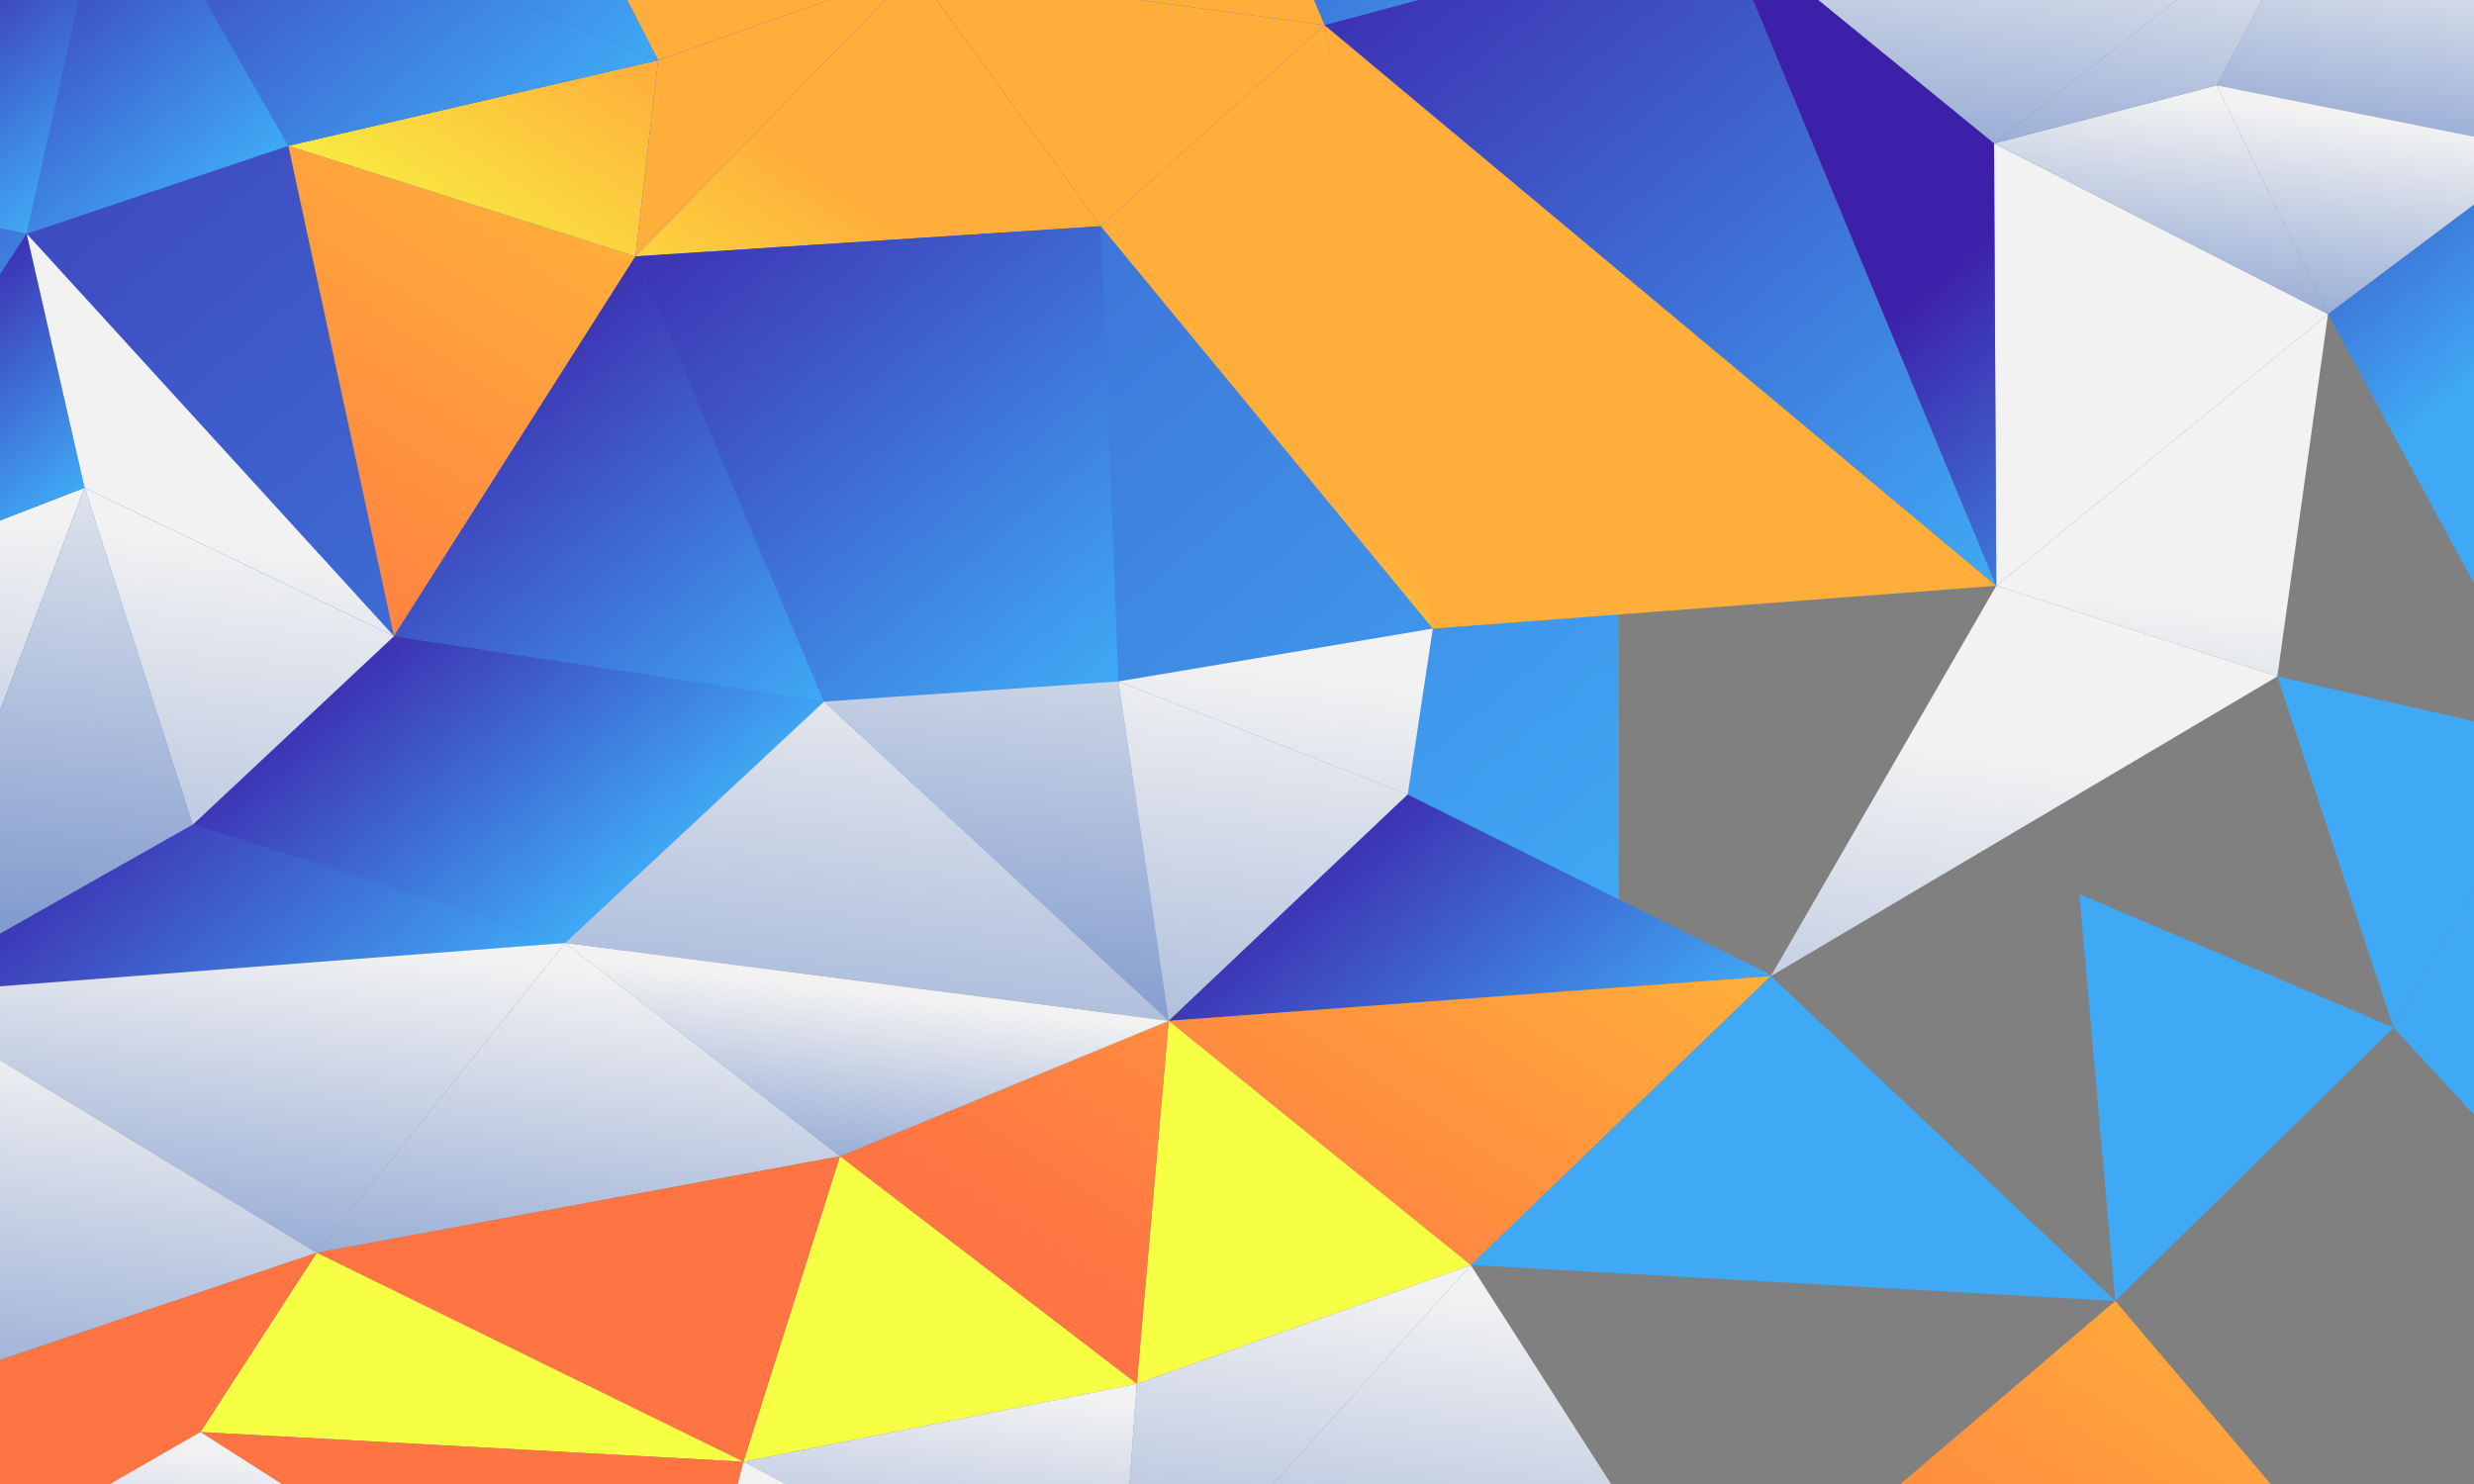 <svg xmlns="http://www.w3.org/2000/svg" xmlns:xlink="http://www.w3.org/1999/xlink" width="2000" height="1200" viewBox="0 0 2000 1200">
  <rect x="0" y="0" width="2000" height="1200" fill="#808080" stroke="none"/>
  <defs>
    <style>
      .Graphic-Style-10, .Graphic-Style-77, .Graphic-Style-9, .cls-1, .cls-10, .cls-11, .cls-12, .cls-13, .cls-14, .cls-15, .cls-16, .cls-17, .cls-18, .cls-19, .cls-2, .cls-20, .cls-21, .cls-22, .cls-23, .cls-24, .cls-26, .cls-27, .cls-28, .cls-29, .cls-3, .cls-30, .cls-31, .cls-4, .cls-5, .cls-6, .cls-7, .cls-8, .cls-9 {
        fill-rule: evenodd;
      }

      .cls-1 {
        fill: url(#linear-gradient);
      }

      .Graphic-Style-9 {
        fill: url(#linear-gradient-2);
      }

      .Graphic-Style-10 {
        fill: url(#linear-gradient-3);
      }

      .cls-2 {
        fill: url(#linear-gradient-4);
      }

      .cls-3 {
        fill: url(#linear-gradient-7);
      }

      .cls-4 {
        fill: url(#linear-gradient-8);
      }

      .Graphic-Style-5 {
        fill: url(#linear-gradient-10);
      }

      .cls-5 {
        fill: url(#linear-gradient-11);
      }

      .Graphic-Style-6 {
        fill: url(#linear-gradient-12);
      }

      .cls-6 {
        fill: url(#linear-gradient-13);
      }

      .cls-7 {
        fill: url(#linear-gradient-14);
      }

      .cls-8 {
        fill: url(#linear-gradient-15);
      }

      .cls-9 {
        fill: url(#linear-gradient-16);
      }

      .cls-10 {
        fill: url(#linear-gradient-17);
      }

      .cls-11 {
        fill: url(#linear-gradient-18);
      }

      .cls-12 {
        fill: url(#linear-gradient-20);
      }

      .cls-13 {
        fill: url(#linear-gradient-22);
      }

      .cls-14 {
        fill: url(#linear-gradient-26);
      }

      .Graphic-Style-77 {
        fill: url(#linear-gradient-29);
      }

      .cls-15 {
        fill: url(#linear-gradient-33);
      }

      .cls-16 {
        fill: url(#linear-gradient-35);
      }

      .cls-17 {
        fill: url(#linear-gradient-41);
      }

      .cls-18 {
        fill: url(#linear-gradient-43);
      }

      .cls-19 {
        fill: url(#linear-gradient-45);
      }

      .cls-20 {
        fill: url(#linear-gradient-46);
      }

      .cls-21 {
        fill: url(#linear-gradient-51);
      }

      .cls-22 {
        fill: url(#linear-gradient-52);
      }

      .cls-23 {
        fill: url(#linear-gradient-53);
      }

      .cls-24 {
        fill: url(#linear-gradient-54);
      }

      .cls-25 {
        fill: url(#linear-gradient-59);
      }

      .cls-26 {
        fill: url(#linear-gradient-61);
      }

      .cls-27 {
        fill: url(#linear-gradient-62);
      }

      .cls-28 {
        fill: url(#linear-gradient-63);
      }

      .cls-29 {
        fill: url(#linear-gradient-64);
      }

      .cls-30 {
        fill: url(#linear-gradient-65);
      }

      .cls-31 {
        fill: url(#linear-gradient-76);
      }
    </style>
    <linearGradient id="linear-gradient" x1="1089.78" y1="941.86" x2="-88.62" y2="-457.49" gradientUnits="userSpaceOnUse">
      <stop offset="0.01" stop-color="#3fa9f5"/>
      <stop offset="1" stop-color="#3d20a9"/>
    </linearGradient>
    <linearGradient id="linear-gradient-2" x1="-140.68" y1="1179.95" x2="-48.98" y2="411.02" gradientUnits="userSpaceOnUse">
      <stop offset="0.01" stop-color="#486fbc"/>
      <stop offset="1" stop-color="#f2f2f2"/>
    </linearGradient>
    <linearGradient id="linear-gradient-3" x1="10.33" y1="977.76" x2="75.65" y2="319.72" xlink:href="#linear-gradient-2"/>
    <linearGradient id="linear-gradient-4" x1="413.35" y1="799.84" x2="206.45" y2="554.15" xlink:href="#linear-gradient"/>
    <linearGradient id="linear-gradient-7" x1="-42.45" y1="378.3" x2="-242.18" y2="141.12" xlink:href="#linear-gradient"/>
    <linearGradient id="linear-gradient-8" x1="11.75" y1="442.66" x2="-127.17" y2="277.69" xlink:href="#linear-gradient"/>
    <linearGradient id="linear-gradient-10" x1="129.52" y1="539.75" x2="395.29" y2="133.52" gradientUnits="userSpaceOnUse">
      <stop offset="0" stop-color="#ff7443"/>
      <stop offset="1" stop-color="#ffad3b"/>
    </linearGradient>
    <linearGradient id="linear-gradient-11" x1="566.54" y1="670.84" x2="359.64" y2="425.14" xlink:href="#linear-gradient"/>
    <linearGradient id="linear-gradient-12" x1="310.29" y1="259.1" x2="472.11" y2="11.77" gradientUnits="userSpaceOnUse">
      <stop offset="0" stop-color="#f6ff43"/>
      <stop offset="1" stop-color="#ffad3b"/>
    </linearGradient>
    <linearGradient id="linear-gradient-13" x1="428.13" y1="137.42" x2="117.7" y2="-231.22" xlink:href="#linear-gradient"/>
    <linearGradient id="linear-gradient-14" x1="173.62" y1="168.77" x2="-33.18" y2="-76.81" xlink:href="#linear-gradient"/>
    <linearGradient id="linear-gradient-15" x1="70.67" y1="148.31" x2="-75.44" y2="-25.2" xlink:href="#linear-gradient"/>
    <linearGradient id="linear-gradient-16" x1="-36.34" y1="21.23" x2="-223.2" y2="-200.66" xlink:href="#linear-gradient"/>
    <linearGradient id="linear-gradient-17" x1="287.81" y1="905.67" x2="51.59" y2="625.17" xlink:href="#linear-gradient"/>
    <linearGradient id="linear-gradient-18" x1="622.11" y1="605.48" x2="344.92" y2="276.32" xlink:href="#linear-gradient"/>
    <linearGradient id="linear-gradient-20" x1="831.25" y1="613.83" x2="449.58" y2="160.6" xlink:href="#linear-gradient"/>
    <linearGradient id="linear-gradient-22" x1="961.81" y1="503.89" x2="580.14" y2="50.66" xlink:href="#linear-gradient"/>
    <linearGradient id="linear-gradient-26" x1="475.36" y1="97.65" x2="164.92" y2="-270.99" xlink:href="#linear-gradient"/>
    <linearGradient id="linear-gradient-29" x1="1281.46" y1="917.22" x2="1057.43" y2="651.18" xlink:href="#linear-gradient"/>
    <linearGradient id="linear-gradient-33" x1="1276.23" y1="31.88" x2="989.45" y2="-308.68" xlink:href="#linear-gradient"/>
    <linearGradient id="linear-gradient-35" x1="1634.96" y1="457.87" x2="1118.08" y2="-155.93" xlink:href="#linear-gradient"/>
    <linearGradient id="linear-gradient-41" x1="668.6" y1="1063.96" x2="699.86" y2="801.88" xlink:href="#linear-gradient-2"/>
    <linearGradient id="linear-gradient-43" x1="431.17" y1="1278.61" x2="489.92" y2="786.02" xlink:href="#linear-gradient-2"/>
    <linearGradient id="linear-gradient-45" x1="130.07" y1="1242.7" x2="188.81" y2="750.11" xlink:href="#linear-gradient-2"/>
    <linearGradient id="linear-gradient-46" x1="25.42" y1="1403.61" x2="91.71" y2="847.78" xlink:href="#linear-gradient-2"/>
    <linearGradient id="linear-gradient-51" x1="230.5" y1="1542.98" x2="273.13" y2="1185.48" xlink:href="#linear-gradient-2"/>
    <linearGradient id="linear-gradient-52" x1="721.46" y1="1517.09" x2="769.17" y2="1117.05" xlink:href="#linear-gradient-2"/>
    <linearGradient id="linear-gradient-53" x1="983.44" y1="1662.64" x2="1058.59" y2="1032.52" xlink:href="#linear-gradient-2"/>
    <linearGradient id="linear-gradient-54" x1="694.44" y1="1623.59" x2="743.14" y2="1215.2" xlink:href="#linear-gradient-2"/>
    <linearGradient id="linear-gradient-59" x1="1475.75" y1="237.65" x2="1508.86" y2="-39.92" xlink:href="#linear-gradient-2"/>
    <linearGradient id="linear-gradient-61" x1="1585.58" y1="327.47" x2="1637.1" y2="-104.54" xlink:href="#linear-gradient-2"/>
    <linearGradient id="linear-gradient-62" x1="1722.51" y1="390.35" x2="1759.81" y2="77.61" xlink:href="#linear-gradient-2"/>
    <linearGradient id="linear-gradient-63" x1="1705.61" y1="341.79" x2="1757.13" y2="-90.22" xlink:href="#linear-gradient-2"/>
    <linearGradient id="linear-gradient-64" x1="1939.45" y1="280.42" x2="1980.87" y2="-66.91" xlink:href="#linear-gradient-2"/>
    <linearGradient id="linear-gradient-65" x1="1887.49" y1="410.03" x2="1924.79" y2="97.28" xlink:href="#linear-gradient-2"/>
    <linearGradient id="linear-gradient-76" x1="1103.17" y1="1676.91" x2="1178.31" y2="1046.8" xlink:href="#linear-gradient-2"/>
  </defs>
  <title>school-cta-section</title>
  <g id="Layer_5" data-name="Layer 5">
    <polygon class="cls-1" points="1308.6 753.1 -138.3 780.8 -88.5 -146.5 1308.6 -95.6 1308.6 753.1"/>
  </g>
  <g id="Layer_6" data-name="Layer 6">
    <polygon class="Graphic-Style-9" points="-173.6 488 68.4 394.4 -87.1 804.3 -173.6 488"/>
    <polygon class="Graphic-Style-10" points="155.8 666.9 68.4 394.4 -87.1 804.3 155.8 666.9"/>
    <polygon class="cls-2" points="318.5 514.4 155.8 666.9 456.8 762.5 318.5 514.4"/>
    <polygon class="Graphic-Style-9" points="68.4 394.4 318.5 514.4 155.8 666.9 68.4 394.4"/>
    <polygon class="Graphic-Style-10" points="21.6 189 233.1 117.9 318.5 514.4 21.6 189"/>
    <polygon class="cls-3" points="-185.8 146.3 21.6 189 -173.6 488 -185.8 146.3"/>
    <polygon class="cls-4" points="68.4 394.4 21.6 189 -173.6 488 68.4 394.4"/>
    <polygon class="Graphic-Style-9" points="318.5 514.4 21.6 189 68.4 394.4 318.5 514.4"/>
    <polygon class="Graphic-Style-5" points="513.7 207.3 233.1 117.9 318.5 514.4 513.7 207.3"/>
    <polygon class="cls-5" points="456.8 762.5 666.2 567.3 318.5 514.4 456.8 762.5"/>
    <polygon class="Graphic-Style-6" points="532 48.7 513.7 207.3 233.1 117.9 532 48.7"/>
    <polygon class="cls-6" points="92.6 -128.2 233.1 117.9 532 48.7 92.6 -128.2"/>
    <polygon class="cls-7" points="21.6 189 92.6 -128.2 233.1 117.9 21.6 189"/>
    <polygon class="cls-8" points="-185.8 146.3 92.6 -128.2 21.6 189 -185.8 146.3"/>
    <polygon class="cls-9" points="-200 -170.9 -185.8 146.3 92.6 -128.2 -200 -170.9"/>
    <polygon class="cls-10" points="-87.1 804.3 456.8 762.5 155.8 666.9 -87.1 804.3"/>
    <polygon class="cls-11" points="513.7 207.3 666.2 567.3 318.5 514.4 513.7 207.3"/>
    <polygon class="Graphic-Style-5" points="532 48.7 739.4 -24.5 513.7 207.3 532 48.7"/>
    <polygon class="cls-12" points="666.2 567.3 904.1 551 513.7 207.3 666.2 567.3"/>
    <polygon class="Graphic-Style-6" points="739.4 -24.5 889.9 182.9 513.7 207.3 739.4 -24.5"/>
    <polygon class="cls-13" points="904.1 551 889.9 182.9 513.7 207.3 904.1 551"/>
    <polygon class="Graphic-Style-10" points="944.8 825.5 666.2 567.3 904.1 551 944.8 825.5"/>
    <polygon class="Graphic-Style-9" points="456.8 762.5 944.8 825.5 666.2 567.3 456.8 762.5"/>
    <polygon class="Graphic-Style-5" points="739.4 -24.5 383.6 -240 532 48.7 739.4 -24.5"/>
    <polygon class="cls-14" points="92.6 -128.2 383.6 -240 532 48.7 92.6 -128.2"/>
    <polygon class="Graphic-Style-6" points="1070.9 20.3 739.4 -24.5 889.9 182.9 1070.9 20.3"/>
    <polygon class="Graphic-Style-9" points="1138 642.5 904.1 551 944.8 825.5 1138 642.5"/>
    <polygon class="Graphic-Style-77" points="1432.8 788.9 1138 642.5 944.8 825.5 1432.8 788.9"/>
    <polygon class="Graphic-Style-77" points="904.1 551 1158.3 508.3 889.9 182.9 904.1 551"/>
    <polygon class="Graphic-Style-6" points="1070.9 20.3 1158.3 508.3 889.9 182.9 1070.9 20.3"/>
    <polygon class="Graphic-Style-5" points="971.2 -217.6 739.4 -24.5 1070.9 20.3 971.2 -217.6"/>
    <polygon class="cls-15" points="1070.9 20.3 1390.1 -65.1 971.2 -217.6 1070.9 20.3"/>
    <path class="Graphic-Style-5" d="M1158.3,508.3l455.5-34.6L1070.9,20.3S1154.2,510.3,1158.3,508.3Z"/>
    <polygon class="cls-16" points="1390.1 -65.1 1613.8 473.7 1070.9 20.3 1390.1 -65.1"/>
    <polygon class="Graphic-Style-9" points="1158.3 508.3 1138 642.5 904.1 551 1158.3 508.3"/>
    <polygon class="Graphic-Style-10" points="1613.8 473.7 1431.6 789.3 1138 642.5 1158.3 508.3 1613.8 473.7"/>
    <polygon class="Graphic-Style-5" points="944.8 825.5 1189 1023 1431.6 789.3 944.8 825.5"/>
    <polygon class="Graphic-Style-6" points="1189 1023 954.1 833 944.8 825.5 919 1119 1189 1023"/>
    <polygon class="Graphic-Style-5" points="679 935 919 1119 944.8 825.5 679 935"/>
    <polygon class="cls-17" points="456.8 762.5 679 935 944.8 825.5 456.8 762.5"/>
    <polygon class="Graphic-Style-6" points="919 1119 601 1182 679 935 919 1119"/>
    <polygon class="cls-18" points="456.8 762.5 256 1013 679 935 456.8 762.5"/>
    <polygon class="Graphic-Style-5" points="601 1182 256 1013 679 935 601 1182"/>
    <polygon class="cls-19" points="-87.1 804.3 256 1013 456.8 762.5 -87.1 804.3"/>
    <polygon class="cls-20" points="-54 1118 256 1013 -87.1 804.3 -54 1118"/>
    <polygon class="Graphic-Style-6" points="162 1158 256 1013 601 1182 162 1158"/>
    <polygon class="Graphic-Style-5" points="-54 1118 162 1158 256 1013 -54 1118"/>
    <polygon class="Graphic-Style-5" points="-36 1272 -54 1118 162 1158 -36 1272"/>
    <polygon class="Graphic-Style-5" points="601 1182 546 1403 162 1158 601 1182"/>
    <polygon class="cls-21" points="-36 1272 546 1403 162 1158 -36 1272"/>
    <polygon class="cls-22" points="903 1340 919 1119 601 1182 903 1340"/>
    <polygon class="cls-23" points="1189 1023 903 1340 919 1119 1189 1023"/>
    <polygon class="cls-24" points="546 1403 903 1340 601 1182 546 1403"/>
    <polygon class="Graphic-Style-77" points="1189 1023 1710 1052 1431.6 789.3 1189 1023"/>
    <polygon class="Graphic-Style-77" points="1681 723 1710 1052 1431.6 789.3 1681 723"/>
    <polygon class="Graphic-Style-77" points="1935 831 1681 723 1710 1052 1935 831"/>
    <polygon class="Graphic-Style-77" points="1935 1317 1710 1052 1935 831 1935 1317"/>
    <line class="cls-25" x1="1612" y1="116" x2="1390.1" y2="-65.1"/>
    <polygon class="Graphic-Style-9" points="1882 254 1612 116 1613.8 473.7 1882 254"/>
    <polygon class="cls-26" points="1878 -93 1612 116 1390.1 -65.1 1878 -93"/>
    <polygon class="cls-27" points="1792 69 1882 254 1612 116 1792 69"/>
    <polygon class="cls-28" points="1878 -93 1792 69 1612 116 1878 -93"/>
    <polygon class="cls-29" points="2058 122 1792 69 1878 -93 2152 -54 2058 122"/>
    <polygon class="cls-30" points="1882 254 2058 122 1792 69 1882 254"/>
    <polygon class="Graphic-Style-77" points="1390.1 -65.1 1612 116 1613.8 473.7 1390.1 -65.1"/>
    <polygon class="Graphic-Style-10" points="1841 547 1613.8 473.7 1882 254 1841 547"/>
    <polygon class="Graphic-Style-9" points="1431.6 789.3 1841 547 1613.8 473.7 1431.6 789.3"/>
    <polygon class="Graphic-Style-10" points="1681 723 1841 547 1431.6 789.3 1681 723"/>
    <polygon class="Graphic-Style-77" points="1935 831 1841 547 1681 723 1935 831"/>
    <polygon class="Graphic-Style-77" points="2069 599 1841 547 1935 831 2069 599"/>
    <polygon class="Graphic-Style-77" points="1882 254 2069 599 1841 547 1882 254"/>
    <polygon class="Graphic-Style-77" points="2058 122 2069 599 1882 254 2058 122"/>
    <polygon class="Graphic-Style-77" points="1385 1329 1189 1023 1710 1052 1385 1329"/>
    <polygon class="Graphic-Style-5" points="1935 1317 1385 1329 1710 1052 1935 1317"/>
    <polygon class="cls-31" points="903 1340 1385 1329 1189 1023 903 1340"/>
    <polygon class="Graphic-Style-77" points="2175 1091 1935 831 2069 599 2175 1091"/>
    <polygon class="Graphic-Style-77" points="1935 1317 2175 1091 1935 831 1935 1317"/>
  </g>
</svg>
